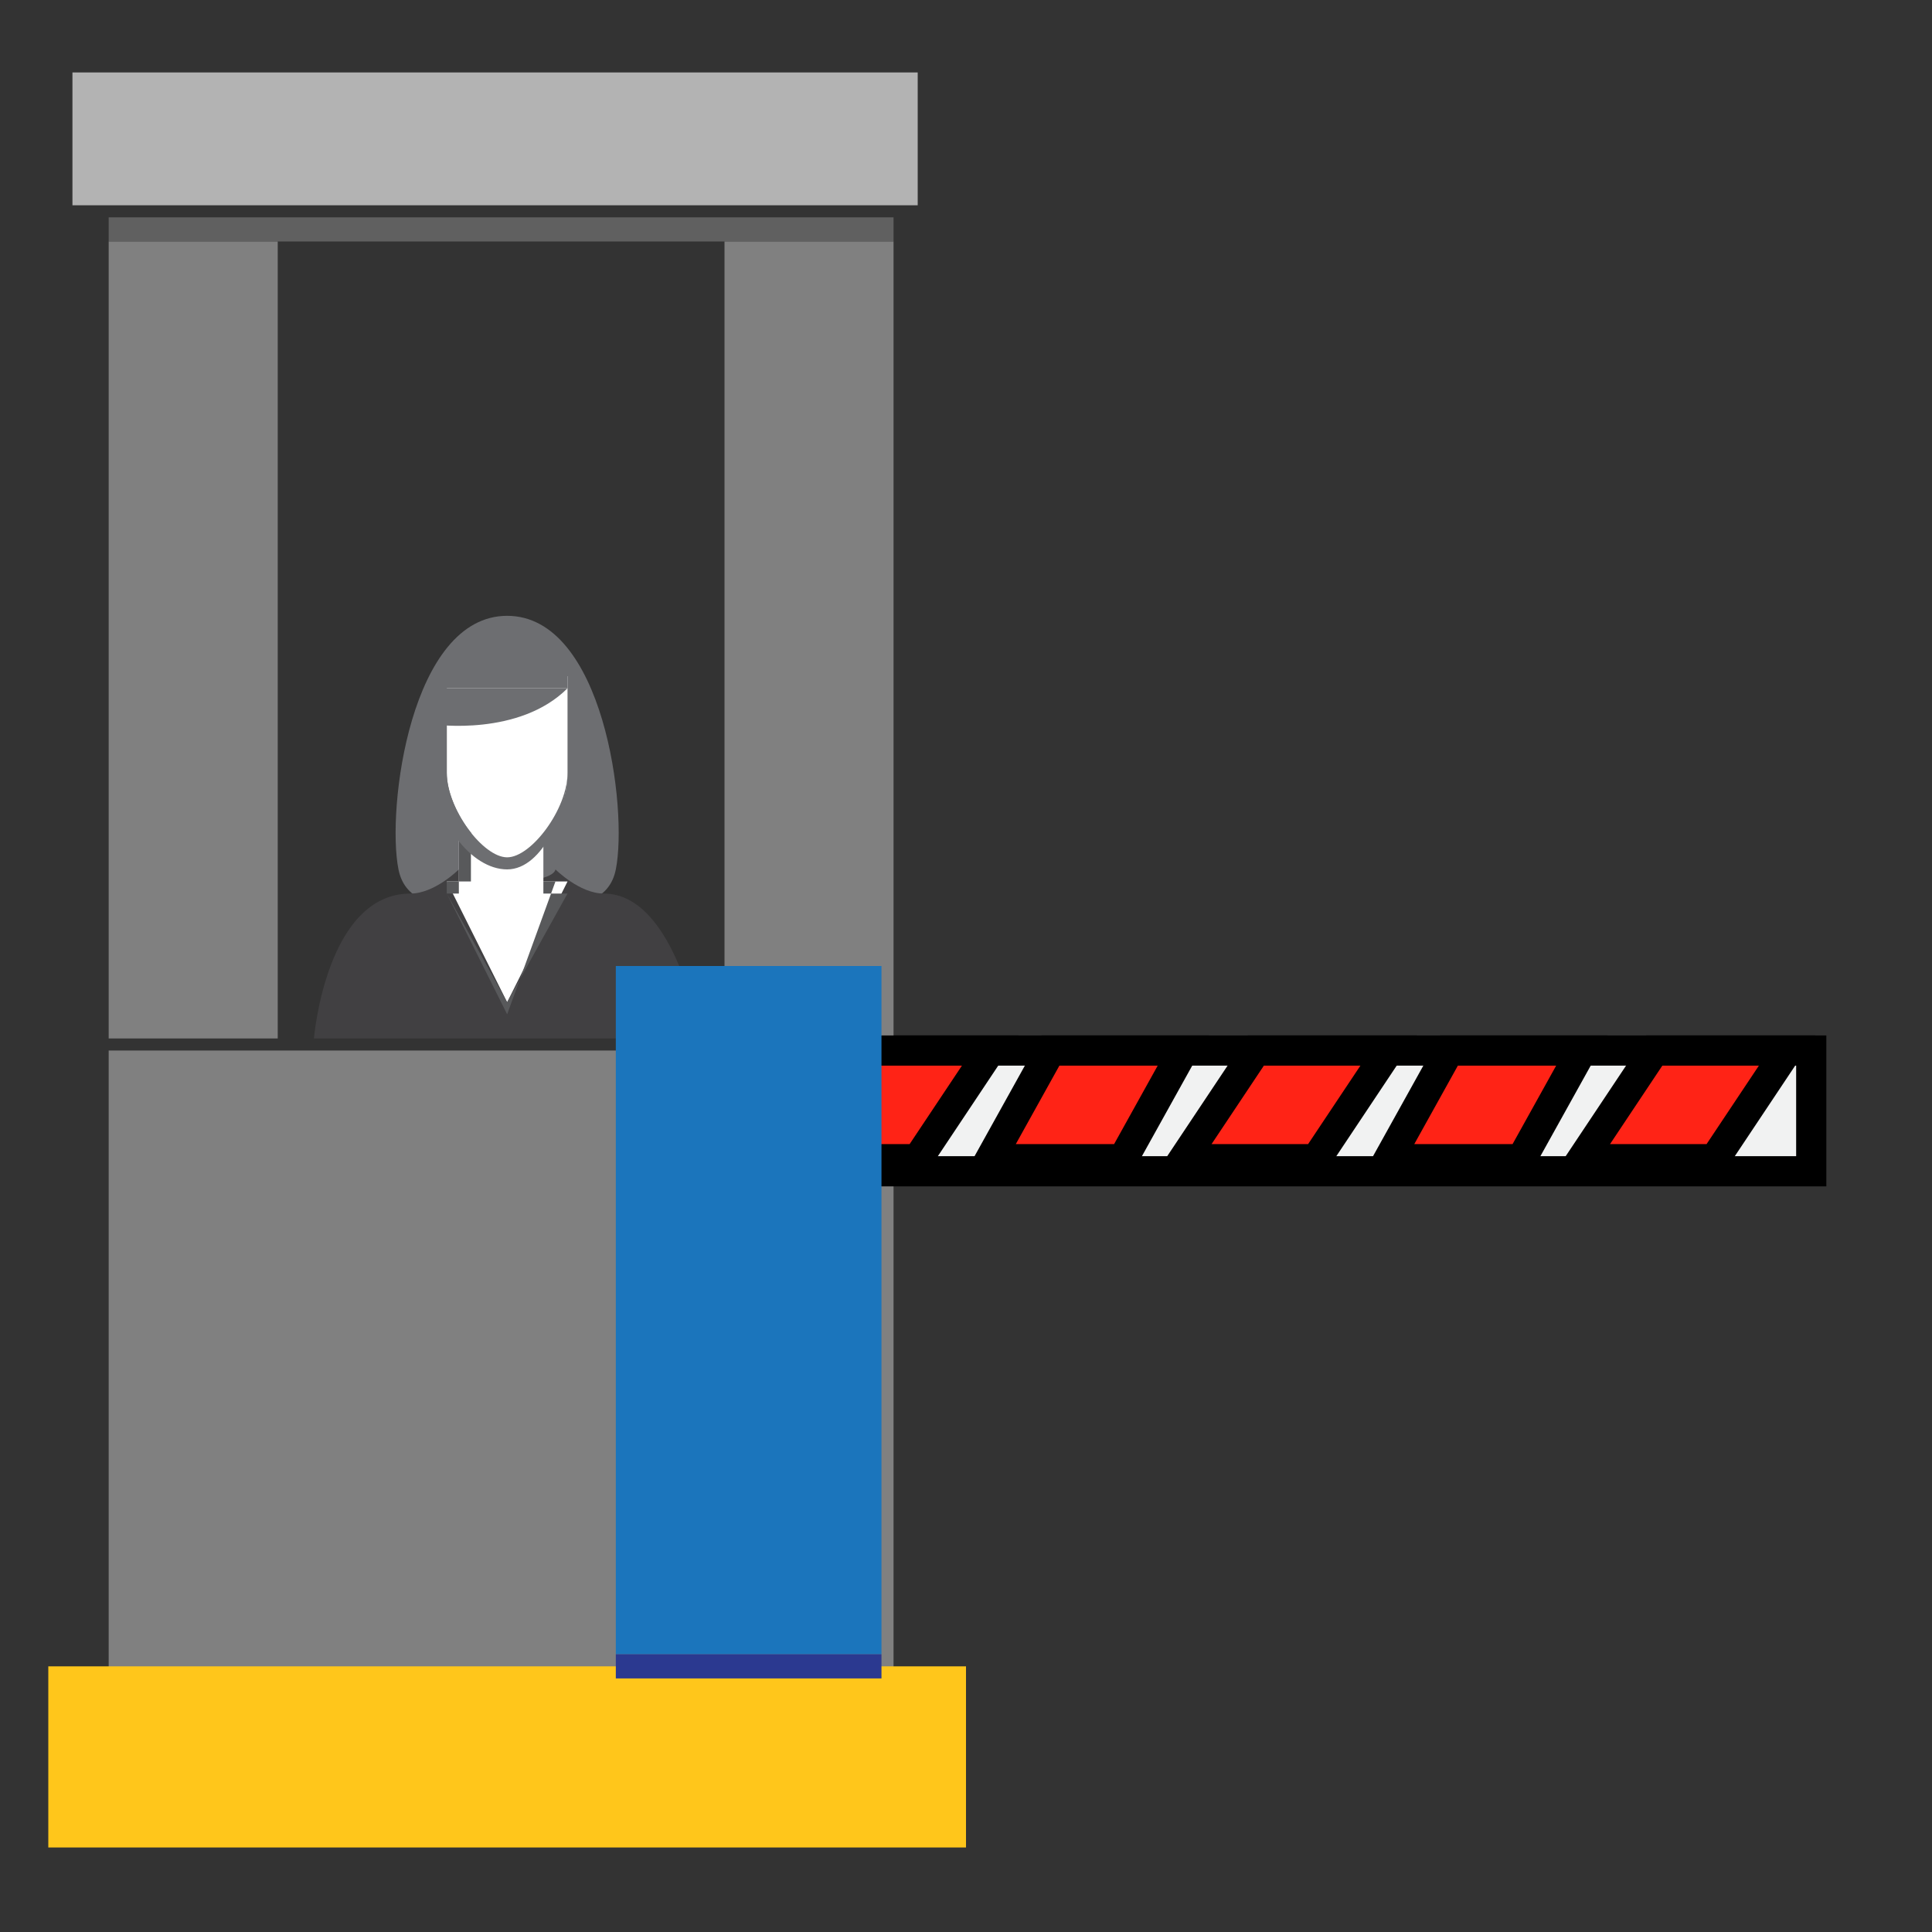 <?xml version="1.0" encoding="utf-8"?>
<!-- Generator: Adobe Illustrator 25.0.0, SVG Export Plug-In . SVG Version: 6.00 Build 0)  -->
<svg version="1.1" id="Layer_1" xmlns="http://www.w3.org/2000/svg" xmlns:xlink="http://www.w3.org/1999/xlink" x="0px" y="0px"
	 viewBox="0 0 16 16" style="enable-background:new 0 0 16 16;" xml:space="preserve">
<rect x="0" y="0" width="16" height="16" fill="#333333" stroke="none"/>
<style type="text/css">
	.st0{fill:#808080;}
	.st1{fill:#FFC61B;}
	.st2{fill:#B3B3B3;}
	.st3{fill:#606060;}
	.st4{fill:#6D6E71;}
	.st5{fill:#414042;}
	.st6{fill:#FFFFFF;}
	.st7{fill:#58595B;}
	.st8{fill:#F1F2F2;stroke:#000000;stroke-width:0.25;stroke-miterlimit:10;}
	.st9{fill:#FF2316;stroke:#000000;stroke-width:0.25;stroke-miterlimit:10;}
	.st10{fill:#1B75BC;}
	.st11{fill:#2B3990;}
</style>
<rect x="0.9" y="8.7" class="st0" width="6.5" height="5.2"/>
<rect x="0.4" y="13.8" class="st1" width="7.6" height="1.5"/>
<rect x="0.6" y="0.6" class="st2" width="7" height="1.1"/>
<rect x="0.9" y="1.8" class="st3" width="6.5" height="0.2"/>
<g>
	<path class="st4" d="M4.2,5.1L4.2,5.1L4.2,5.1L4.2,5.1L4.2,5.1c-0.8,0-1,1.6-0.9,2.1c0.1,0.5,0.9,0.2,0.9,0.2c0,0,0.8,0.3,0.9-0.2
		S5,5.1,4.2,5.1z"/>
	<path class="st5" d="M5,7.4c-0.2,0-0.4-0.2-0.4-0.2s0,0.1-0.4,0.1c-0.3,0-0.4-0.1-0.4-0.1S3.6,7.4,3.4,7.4c-0.7,0-0.8,1.2-0.8,1.2
		h1.6h1.6C5.8,8.6,5.6,7.4,5,7.4z"/>
	<polygon class="st6" points="4.5,7.3 4.5,6.9 4.2,6.9 3.8,6.9 3.8,7.3 3.7,7.3 4.2,8.3 4.7,7.3 	"/>
	<path class="st7" d="M4.2,8.4C4.2,8.4,4.2,8.4,4.2,8.4l-0.5-1c0,0,0,0,0,0c0,0,0,0,0,0h0.1V6.9c0,0,0,0,0,0h0.7c0,0,0,0,0,0v0.4
		h0.1c0,0,0,0,0,0c0,0,0,0,0,0L4.2,8.4C4.2,8.4,4.2,8.4,4.2,8.4z M3.7,7.4l0.5,0.9l0.5-0.9H4.5c0,0,0,0,0,0V6.9H3.9v0.4c0,0,0,0,0,0
		H3.7z"/>
	<path class="st6" d="M4.2,5.6H3.7c0,0,0,0.5,0,0.8c0,0.3,0.3,0.7,0.5,0.7c0.3,0,0.5-0.4,0.5-0.7c0-0.3,0-0.8,0-0.8L4.2,5.6L4.2,5.6
		z"/>
	<path class="st4" d="M4.2,7.2c-0.3,0-0.6-0.4-0.6-0.8V5.6c0,0,0,0,0,0h1.1c0,0,0,0,0,0v0.8C4.7,6.7,4.5,7.2,4.2,7.2z M3.7,5.7v0.7
		c0,0.3,0.3,0.7,0.5,0.7c0.2,0,0.5-0.4,0.5-0.7V5.7H3.7z"/>
	<path class="st4" d="M3.6,6c0,0,0.7,0.1,1.1-0.3H3.6V6z"/>
</g>
<rect x="6" y="8.7" class="st8" width="9" height="1"/>
<polygon class="st9" points="9.3,9.6 8.2,9.6 8.7,8.7 9.8,8.7 "/>
<rect x="0.9" y="2" class="st0" width="1.4" height="6.6"/>
<rect x="6" y="2" class="st0" width="1.4" height="6.6"/>
<polygon class="st9" points="10.9,9.6 9.8,9.6 10.4,8.7 11.5,8.7 "/>
<polygon class="st9" points="12.6,9.6 11.5,9.6 12,8.7 13.1,8.7 "/>
<polygon class="st9" points="14.2,9.6 13.1,9.6 13.7,8.7 14.8,8.7 "/>
<polygon class="st9" points="7.6,9.6 6.5,9.6 7.1,8.7 8.2,8.7 "/>
<g>
	<rect x="5.1" y="8" class="st10" width="2.2" height="5.7"/>
	<rect x="5.1" y="13.7" class="st11" width="2.2" height="0.2"/>
</g>
</svg>
